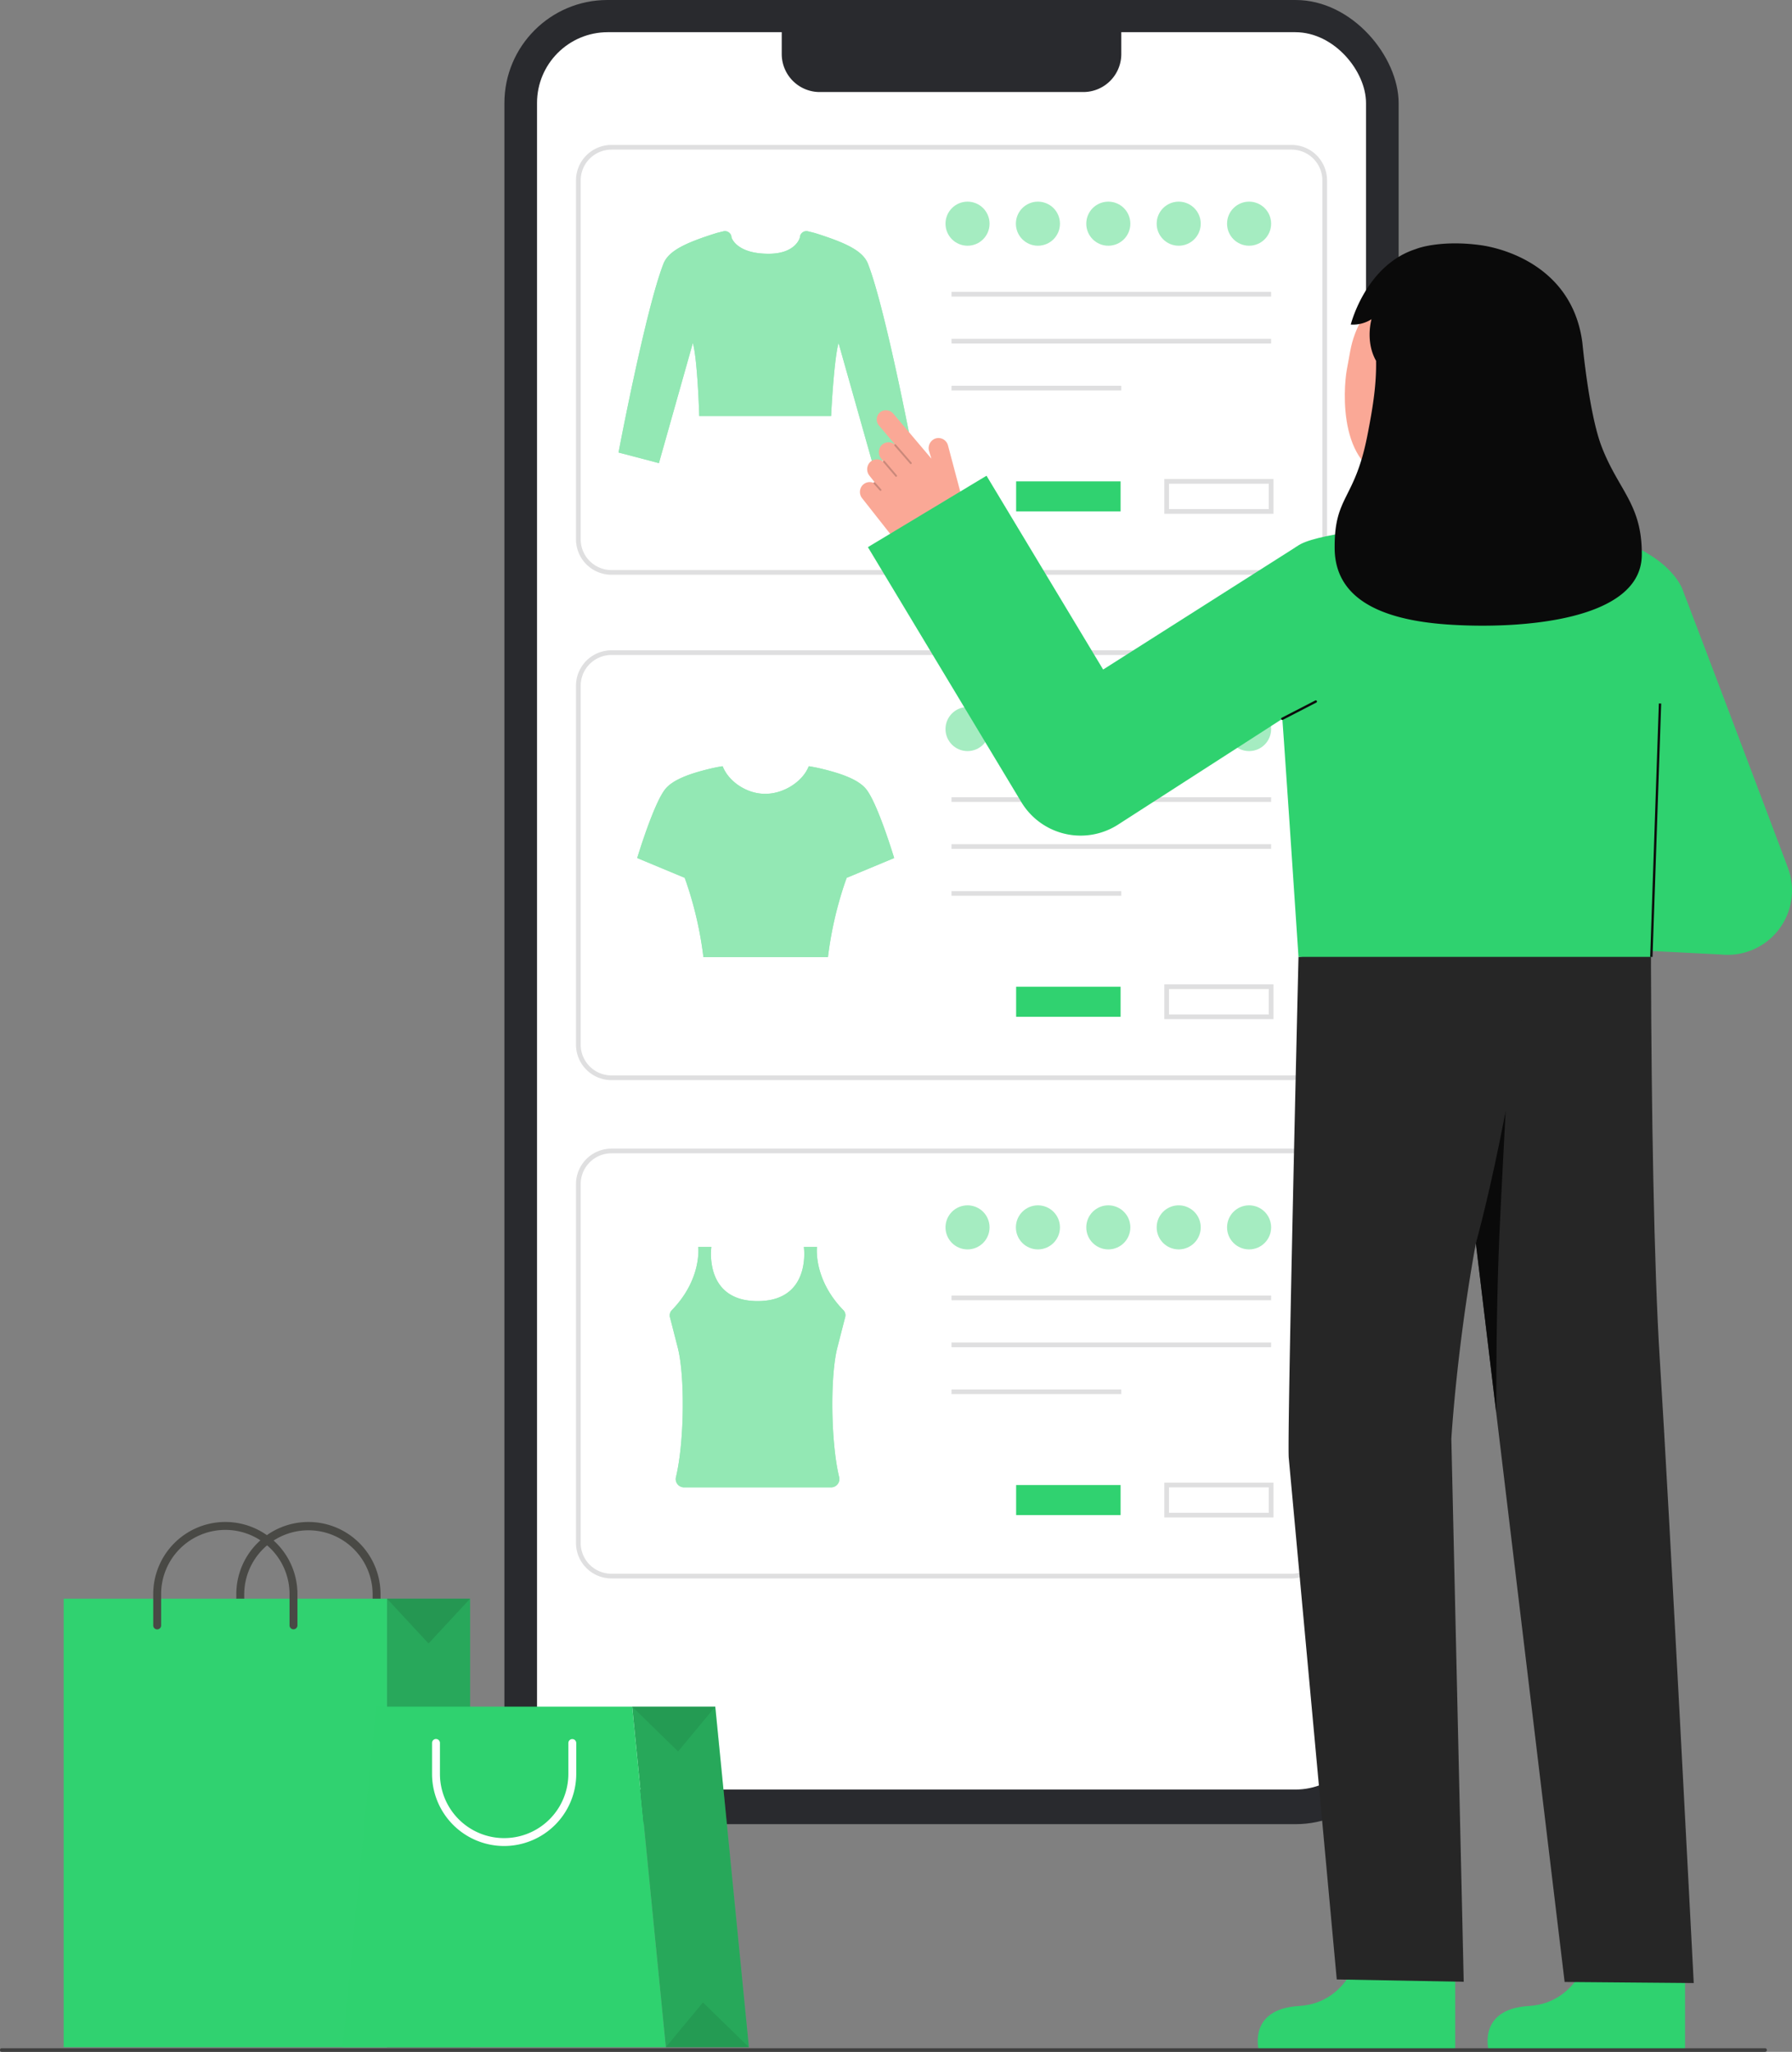 <svg id="Layer_1" data-name="Layer 1" xmlns="http://www.w3.org/2000/svg" viewBox="0 0 763.756 874.277">
  <rect x="0" y="0" width="763.756" height="874.277" fill="#808080" stroke="none"/>
  <g>
    <g>
      <path d="M160.5,694.238a1.683,1.683,0,0,1-1.682-1.683V679.413a27.365,27.365,0,1,0-54.73,0v13.142a1.683,1.683,0,1,1-3.366,0V679.413a30.731,30.731,0,1,1,61.461,0v13.142A1.683,1.683,0,0,1,160.5,694.238Z" fill="#494945"></path>
      <rect x="164.949" y="681.198" width="35.41" height="191.114" fill="#30D270"></rect>
      <rect x="164.949" y="681.198" width="35.41" height="191.114" fill="#0a0a0a" opacity="0.21"></rect>
      <rect x="27.127" y="681.198" width="137.822" height="191.114" fill="#30D270"></rect>
      <path d="M125.087,694.238a1.683,1.683,0,0,1-1.682-1.683V679.413a27.366,27.366,0,1,0-54.731,0v13.142a1.683,1.683,0,1,1-3.365,0V679.413a30.731,30.731,0,1,1,61.461,0v13.142A1.683,1.683,0,0,1,125.087,694.238Z" fill="#494945"></path>
      <polygon points="164.949 681.198 182.654 700.266 200.358 681.198 164.949 681.198" fill="#0a0a0a" opacity="0.11"></polygon>
      <polygon points="164.949 872.312 182.654 853.244 200.358 872.312 164.949 872.312" fill="#0a0a0a" opacity="0.11"></polygon>
    </g>
    <g>
      <g>
        <rect x="214.979" width="381.125" height="777.264" rx="43.928" fill="#292a2e"></rect>
        <rect x="228.881" y="13.717" width="353.321" height="748.805" rx="30.164" fill="#fff"></rect>
        <path d="M333.179,8.046H477.9a0,0,0,0,1,0,0V23.021A16.194,16.194,0,0,1,461.71,39.215H349.373a16.194,16.194,0,0,1-16.194-16.194V8.046A0,0,0,0,1,333.179,8.046Z" fill="#292a2e"></path>
      </g>
      <g>
        <g opacity="0.15">
          <path d="M550.481,244.9H260.6a15.129,15.129,0,0,1-15.112-15.112V76.869A15.129,15.129,0,0,1,260.6,61.757H550.481a15.129,15.129,0,0,1,15.112,15.112V229.788A15.129,15.129,0,0,1,550.481,244.9ZM260.6,63.757A13.127,13.127,0,0,0,247.49,76.869V229.788A13.126,13.126,0,0,0,260.6,242.9H550.481a13.126,13.126,0,0,0,13.112-13.112V76.869a13.127,13.127,0,0,0-13.112-13.112Z" fill="#292a2e"></path>
        </g>
        <g opacity="0.43">
          <circle cx="412.366" cy="95.313" r="9.391" fill="#2FD26F"></circle>
          <circle cx="442.366" cy="95.313" r="9.391" fill="#2FD26F"></circle>
          <circle cx="472.366" cy="95.313" r="9.391" fill="#2FD26F"></circle>
          <circle cx="502.366" cy="95.313" r="9.391" fill="#2FD26F"></circle>
          <circle cx="532.366" cy="95.313" r="9.391" fill="#2FD26F"></circle>
        </g>
        <g opacity="0.15">
          <rect x="405.541" y="124.366" width="136.216" height="2" fill="#292a2e"></rect>
        </g>
        <g opacity="0.15">
          <rect x="405.541" y="144.366" width="136.216" height="2" fill="#292a2e"></rect>
        </g>
        <g opacity="0.15">
          <rect x="405.541" y="164.366" width="72.362" height="2" fill="#292a2e"></rect>
        </g>
        <g opacity="0.15">
          <path d="M542.757,218.921H496.235V204.105h46.522Zm-44.522-2h42.522V206.105H498.235Z" fill="#292a2e"></path>
        </g>
        <rect x="433.08" y="205.104" width="44.522" height="12.816" fill="#30D270"></rect>
        <path d="M369.924,112.4c-2.161-5.528-9.342-8.924-22.551-13.076-.418-.131-1.717-.449-3.03-.762a2.78,2.78,0,0,0-3.423,2.6s-1.6,6.966-13.354,6.966c-13.9,0-15.8-6.966-15.8-6.966a2.78,2.78,0,0,0-3.423-2.6c-1.314.313-2.613.631-3.031.762-13.209,4.152-20.389,7.548-22.55,13.076-7.586,19.4-19.142,80.416-19.142,80.416l17.209,4.514,14.47-51.2c2.065,7.679,2.722,31.134,2.722,31.134h16.486v0h23.671v0h16.043s1.1-23.455,3.165-31.134l14.47,51.2,17.209-4.514S377.509,131.8,369.924,112.4Z" fill="#2FD26F"></path>
        <path d="M369.924,112.4c-2.161-5.528-9.342-8.924-22.551-13.076-.418-.131-1.717-.449-3.03-.762a2.78,2.78,0,0,0-3.423,2.6s-1.6,6.966-13.354,6.966c-13.9,0-15.8-6.966-15.8-6.966a2.78,2.78,0,0,0-3.423-2.6c-1.314.313-2.613.631-3.031.762-13.209,4.152-20.389,7.548-22.55,13.076-7.586,19.4-19.142,80.416-19.142,80.416l17.209,4.514,14.47-51.2c2.065,7.679,2.722,31.134,2.722,31.134h16.486v0h23.671v0h16.043s1.1-23.455,3.165-31.134l14.47,51.2,17.209-4.514S377.509,131.8,369.924,112.4Z" fill="#fff" opacity="0.48"></path>
      </g>
      <g>
        <g opacity="0.15">
          <path d="M550.481,460.232H260.6a15.129,15.129,0,0,1-15.112-15.111V292.2A15.129,15.129,0,0,1,260.6,277.09H550.481A15.129,15.129,0,0,1,565.593,292.2V445.121A15.129,15.129,0,0,1,550.481,460.232ZM260.6,279.09A13.127,13.127,0,0,0,247.49,292.2V445.121A13.126,13.126,0,0,0,260.6,458.232H550.481a13.126,13.126,0,0,0,13.112-13.111V292.2a13.127,13.127,0,0,0-13.112-13.112Z" fill="#292a2e"></path>
        </g>
        <g opacity="0.43">
          <circle cx="412.366" cy="310.646" r="9.391" fill="#2FD26F"></circle>
          <circle cx="442.366" cy="310.646" r="9.391" fill="#2FD26F"></circle>
          <circle cx="472.366" cy="310.646" r="9.391" fill="#2FD26F"></circle>
          <circle cx="502.366" cy="310.646" r="9.391" fill="#2FD26F"></circle>
          <circle cx="532.366" cy="310.646" r="9.391" fill="#2FD26F"></circle>
        </g>
        <g opacity="0.15">
          <rect x="405.541" y="339.698" width="136.216" height="2" fill="#292a2e"></rect>
        </g>
        <g opacity="0.15">
          <rect x="405.541" y="359.698" width="136.216" height="2" fill="#292a2e"></rect>
        </g>
        <g opacity="0.15">
          <rect x="405.541" y="379.698" width="72.362" height="2" fill="#292a2e"></rect>
        </g>
        <g opacity="0.15">
          <path d="M542.757,434.253H496.235V419.437h46.522Zm-44.522-2h42.522V421.437H498.235Z" fill="#292a2e"></path>
        </g>
        <rect x="433.08" y="420.437" width="44.522" height="12.816" fill="#30D270"></rect>
        <path d="M369.138,336.228c-3.244-4.014-10.392-6.575-18.744-8.605C347,326.8,344.7,326.49,344.7,326.49c-2.687,6.811-10.994,11.741-18.316,11.742h-.508c-7.322,0-15.2-4.931-17.889-11.742,0,0-2.3.309-5.7,1.133-8.351,2.03-15.5,4.591-18.743,8.605-4.986,6.167-11.964,29.381-11.964,29.381l20.231,8.43q.234.631.46,1.265.162.453.32.905c-.01-.03-.021-.059-.031-.089.025.07.05.142.073.213h0a157.376,157.376,0,0,1,7.168,31.5c.087-.028,52.986-.028,53.072,0a157.4,157.4,0,0,1,7.169-31.5h0c.024-.071.048-.142.074-.213q.142-.408.288-.816.226-.633.46-1.265l20.231-8.43S374.124,342.4,369.138,336.228Z" fill="#fff" opacity="0.48"></path>
        <path d="M369.138,336.228c-3.244-4.014-10.392-6.575-18.744-8.605C347,326.8,344.7,326.49,344.7,326.49c-2.687,6.811-10.994,11.741-18.316,11.742h-.508c-7.322,0-15.2-4.931-17.889-11.742,0,0-2.3.309-5.7,1.133-8.351,2.03-15.5,4.591-18.743,8.605-4.986,6.167-11.964,29.381-11.964,29.381l20.231,8.43q.234.631.46,1.265.162.453.32.905c-.01-.03-.021-.059-.031-.089.025.07.05.142.073.213h0a157.376,157.376,0,0,1,7.168,31.5c.087-.028,52.986-.028,53.072,0a157.4,157.4,0,0,1,7.169-31.5h0c.024-.071.048-.142.074-.213q.142-.408.288-.816.226-.633.46-1.265l20.231-8.43S374.124,342.4,369.138,336.228Z" fill="#2FD26F"></path>
        <path d="M369.138,336.228c-3.244-4.014-10.392-6.575-18.744-8.605C347,326.8,344.7,326.49,344.7,326.49c-2.687,6.811-10.994,11.741-18.316,11.742h-.508c-7.322,0-15.2-4.931-17.889-11.742,0,0-2.3.309-5.7,1.133-8.351,2.03-15.5,4.591-18.743,8.605-4.986,6.167-11.964,29.381-11.964,29.381l20.231,8.43q.234.631.46,1.265.162.453.32.905c-.01-.03-.021-.059-.031-.089.025.07.05.142.073.213h0a157.376,157.376,0,0,1,7.168,31.5c.087-.028,52.986-.028,53.072,0a157.4,157.4,0,0,1,7.169-31.5h0c.024-.071.048-.142.074-.213q.142-.408.288-.816.226-.633.46-1.265l20.231-8.43S374.124,342.4,369.138,336.228Z" fill="#fff" opacity="0.48"></path>
      </g>
      <g>
        <g opacity="0.15">
          <path d="M550.481,672.564H260.6a15.13,15.13,0,0,1-15.112-15.113V504.532A15.129,15.129,0,0,1,260.6,489.421H550.481a15.129,15.129,0,0,1,15.112,15.111V657.451A15.13,15.13,0,0,1,550.481,672.564ZM260.6,491.421a13.127,13.127,0,0,0-13.112,13.111V657.451A13.127,13.127,0,0,0,260.6,670.564H550.481a13.127,13.127,0,0,0,13.112-13.113V504.532a13.127,13.127,0,0,0-13.112-13.111Z" fill="#292a2e"></path>
        </g>
        <g opacity="0.43">
          <circle cx="412.366" cy="522.976" r="9.391" fill="#2FD26F"></circle>
          <circle cx="442.366" cy="522.976" r="9.391" fill="#2FD26F"></circle>
          <circle cx="472.366" cy="522.976" r="9.391" fill="#2FD26F"></circle>
          <circle cx="502.366" cy="522.976" r="9.391" fill="#2FD26F"></circle>
          <circle cx="532.366" cy="522.976" r="9.391" fill="#2FD26F"></circle>
        </g>
        <g opacity="0.15">
          <rect x="405.541" y="552.029" width="136.216" height="2" fill="#292a2e"></rect>
        </g>
        <g opacity="0.15">
          <rect x="405.541" y="572.029" width="136.216" height="2" fill="#292a2e"></rect>
        </g>
        <g opacity="0.15">
          <rect x="405.541" y="592.029" width="72.362" height="2" fill="#292a2e"></rect>
        </g>
        <g opacity="0.15">
          <path d="M542.757,646.584H496.235V631.768h46.522Zm-44.522-2h42.522V633.768H498.235Z" fill="#292a2e"></path>
        </g>
        <rect x="433.08" y="632.767" width="44.522" height="12.816" fill="#30D270"></rect>
        <path d="M354.222,633.757a3.535,3.535,0,0,0,3.421-4.386c-3.592-14.934-3.865-43.047-.766-55.13l3.43-13.371-.006-.063a3.058,3.058,0,0,0-.841-2.529C346.491,544.969,348.2,531.3,348.2,531.3H342.61a27.435,27.435,0,0,1-.623,9.628c-1.4,5.524-5.125,11.656-14.568,13.129h0a30.658,30.658,0,0,1-9.053,0h0c-9.443-1.473-13.168-7.605-14.568-13.129a27.435,27.435,0,0,1-.623-9.628h-5.587s1.706,13.668-11.263,26.977a3.058,3.058,0,0,0-.841,2.529l-.047.063,3.43,13.371c3.1,12.083,2.826,40.2-.765,55.13a3.534,3.534,0,0,0,3.42,4.386Z" fill="#fff" opacity="0.48"></path>
        <path d="M354.222,633.757a3.535,3.535,0,0,0,3.421-4.386c-3.592-14.934-3.865-43.047-.766-55.13l3.43-13.371-.006-.063a3.058,3.058,0,0,0-.841-2.529C346.491,544.969,348.2,531.3,348.2,531.3H342.61a27.435,27.435,0,0,1-.623,9.628c-1.4,5.524-5.125,11.656-14.568,13.129h0a30.658,30.658,0,0,1-9.053,0h0c-9.443-1.473-13.168-7.605-14.568-13.129a27.435,27.435,0,0,1-.623-9.628h-5.587s1.706,13.668-11.263,26.977a3.058,3.058,0,0,0-.841,2.529l-.047.063,3.43,13.371c3.1,12.083,2.826,40.2-.765,55.13a3.534,3.534,0,0,0,3.42,4.386Z" fill="#2FD26F"></path>
        <path d="M354.222,633.757a3.535,3.535,0,0,0,3.421-4.386c-3.592-14.934-3.865-43.047-.766-55.13l3.43-13.371-.006-.063a3.058,3.058,0,0,0-.841-2.529C346.491,544.969,348.2,531.3,348.2,531.3H342.61a27.435,27.435,0,0,1-.623,9.628c-1.4,5.524-5.125,11.656-14.568,13.129h0a30.658,30.658,0,0,1-9.053,0h0c-9.443-1.473-13.168-7.605-14.568-13.129a27.435,27.435,0,0,1-.623-9.628h-5.587s1.706,13.668-11.263,26.977a3.058,3.058,0,0,0-.841,2.529l-.047.063,3.43,13.371c3.1,12.083,2.826,40.2-.765,55.13a3.534,3.534,0,0,0,3.42,4.386Z" fill="#fff" opacity="0.48"></path>
      </g>
    </g>
    <g>
      <g>
        <g>
          <path d="M678.028,830.035s-4.515,23.4-26.428,24.708-17.161,18.762-17.161,18.762h83.739V831.667Z" fill="#2FD26F"></path>
          <path d="M703.857,403.105s-.263-7.036-.207,8.923c.207,59.53,1.24,127.525,3.764,167.315,4.057,63.964,14.46,265.628,14.46,265.628l-55.026-.462L613.515,400.686Z" fill="#262626"></path>
          <path d="M641.718,473.3s-2.281,43.2-2.7,53.341c-.978,23.455-1.318,47.74-1.318,75.273l-8.673-72.18S635.37,507.116,641.718,473.3Z" fill="#0a0a0a"></path>
          <path d="M580.067,830.035s-4.515,23.4-26.428,24.708-17.161,18.762-17.161,18.762h83.739V831.667Z" fill="#2FD26F"></path>
          <path d="M553.424,407.727s-4.874,203.456-4.16,213.4l20.464,222.3,54.116,1-5.273-231.343s3.719-63.816,19.138-123.073a459.379,459.379,0,0,0,14.169-92.938h0Z" fill="#262626"></path>
          <path d="M704.455,403.1l.18.01S704.505,399.638,704.455,403.1Z" fill="#333"></path>
          <path d="M545.678,294.8c1.135,13.332,6.655,96.509,7.746,112.931H703.8c.85-14.811,4.664-79.575,7.885-108.538,3.075-27.638,9.108-41.476,4.686-49.646-7.226-13.354-26.972-21.071-40.436-22.894-8.222-1.113-20.587-1.911-20.587-1.911S654.3,245.919,629.331,247.1c-33.985,1.6-31.716-22.359-31.884-22.359-5.506,0-37.566,2.589-44.653,8.046C540.4,242.329,543.269,266.543,545.678,294.8Z" fill="#2FD26F"></path>
          <path d="M543.6,278.09a.5.5,0,0,1-.5-.471l-1.213-21.171a.5.5,0,0,1,.47-.528.505.505,0,0,1,.528.47l1.213,21.171a.5.5,0,0,1-.47.528Z" fill="#0c0c0c"></path>
        </g>
        <g>
          <path d="M736.306,406.856a27.454,27.454,0,0,0,25.755-36.951c-1.553-4.213-37.974-100.656-44.907-118.526l-51.339,20.8c3.9,10.048,18.023,48.132,29.371,78.811l-18.852-2.049L670.4,403.528l62.935,3.167A27.48,27.48,0,0,0,736.306,406.856Z" fill="#2FD26F"></path>
          <path id="h_3_sk" d="M579.532,222.912c.168-.022,4.781,17.336,40.778,14.635,24.92-1.867,31-18.83,31.568-18.83-2.687-.571-7.05-1.164-8.244-1.8-3.924-2.108-6.782-4.675-8.221-10.183-1.125-4.308-1.7-20.891-1.7-29.211l-38.347,8.617c.535,9.385,4.276,31.143-8.836,34.994C584.349,221.77,582,222.356,579.532,222.912Z" fill="#FAA896"></path>
          <path d="M596.694,204.591c15.118,1.192,34.537-5.19,38.226-25.359l3.328-18.2c3.689-20.169-3.914-38.457-22.905-41.93h0c-18.99-3.473-36.175,10.281-39.863,30.45l-1.474,8.057C572.591,165.349,569.722,202.463,596.694,204.591Z" fill="#FAA896"></path>
          <path d="M582.677,186.073c2.713-13.635,3.958-22.731,3.813-32.328-3.822-6.7-2.817-14.4-1.948-17.724a14.727,14.727,0,0,1-8.838,2.267s6.32-25.368,27.805-32.194c3.95-1.538,14.037-3.48,27.43-1.643,11.391,1.562,39.471,10.08,43.483,41.692h0v.018c.132,1.048,2.829,30.175,8.2,44.15,7.226,18.787,17.37,24.624,17.113,46.3-.331,27.881-51.588,31.592-82.5,29.506s-48.174-12.251-48.4-32.344C568.589,211.26,577.247,213.351,582.677,186.073Z" fill="#0a0a0a"></path>
        </g>
        <rect x="651.64" y="353.245" width="108.028" height="1" transform="translate(327.987 1046.891) rotate(-88.04)" fill="#0c0c0c"></rect>
        <g id="b_4_ha">
          <path d="M380.8,176.339l16.16,19.086-1-3.277a4.366,4.366,0,0,1,2.724-5.3,4.206,4.206,0,0,1,5.352,2.939l7.387,27.818a13.928,13.928,0,0,1-9.549,16.943h0a21.177,21.177,0,0,1-22.56-7.186l-11.828-15.009a4.307,4.307,0,0,1-.01-5.449,4.2,4.2,0,0,1,4.85-1.149.364.364,0,0,1,.462-.255l-2.191-2.77a4.364,4.364,0,0,1,.148-5.73,4.2,4.2,0,0,1,5.632-.342.364.364,0,0,1,.041-.127l-.9-1.136a4.54,4.54,0,0,1-.042-5.412,4.21,4.21,0,0,1,5.857-.612l.058-.057-6.79-8.019a3.966,3.966,0,0,1,.63-5.724A4.119,4.119,0,0,1,380.8,176.339Z" fill="#FAA896"></path>
          <path id="b_4_ha_sh" d="M381.167,189.817a.375.375,0,0,0,.071.117l6.685,7.713a.4.4,0,0,0,.6-.518l-6.686-7.712a.395.395,0,0,0-.667.4Z" fill="#0c0c0c" opacity="0.2"></path>
          <path id="b_4_ha_sh-2" data-name="b_4_ha_sh" d="M376.386,196.838a.4.4,0,0,0,.069.115l5.207,6.1a.4.4,0,0,0,.6-.513l-5.208-6.1a.4.4,0,0,0-.67.4Z" fill="#0c0c0c" opacity="0.2"></path>
          <path id="b_4_ha_sh-3" data-name="b_4_ha_sh" d="M372.322,206.016a.363.363,0,0,0,.075.122l2.526,2.825a.4.4,0,1,0,.589-.527l-2.527-2.825a.4.4,0,0,0-.663.405Z" fill="#0c0c0c" opacity="0.2"></path>
        </g>
      </g>
      <path d="M460.567,356.05a29.5,29.5,0,0,1-25.274-14.286L369.905,233.135l50.549-30.428,49.709,82.581,82.631-52.5L587.8,279.725l-111.266,71.63A29.512,29.512,0,0,1,460.567,356.05Z" fill="#2FD26F"></path>
      <path d="M546.515,306.779a.5.5,0,0,1-.229-.944l14.278-7.367a.5.5,0,0,1,.459.889l-14.278,7.367A.5.5,0,0,1,546.515,306.779Z" fill="#0c0c0c"></path>
    </g>
    <g>
      <polygon points="319.187 872.312 283.777 872.312 269.445 727.198 304.855 727.198 319.187 872.312" fill="#2FD26F"></polygon>
      <polygon points="319.187 872.312 283.777 872.312 269.445 727.198 304.855 727.198 319.187 872.312" fill="#0a0a0a" opacity="0.21"></polygon>
      <polygon points="283.777 872.312 145.956 872.312 160.288 727.198 269.445 727.198 283.777 872.312" fill="#2FD26F"></polygon>
      <path d="M214.868,786.575a30.73,30.73,0,0,1-30.73-30.731V742.7a1.683,1.683,0,1,1,3.365,0v13.142a27.365,27.365,0,0,0,54.73,0V742.7a1.683,1.683,0,0,1,3.366,0v13.142A30.766,30.766,0,0,1,214.868,786.575Z" fill="#fff"></path>
      <polygon points="269.445 727.198 288.994 746.266 304.855 727.198 269.445 727.198" fill="#0a0a0a" opacity="0.08"></polygon>
      <polygon points="283.777 872.312 299.592 853.244 319.187 872.312 283.777 872.312" fill="#0a0a0a" opacity="0.08"></polygon>
    </g>
    <path d="M752.242,874.277H.773a.773.773,0,1,1,0-1.545H752.242a.773.773,0,1,1,0,1.545Z" fill="#3f3f3f"></path>
  </g>
</svg>